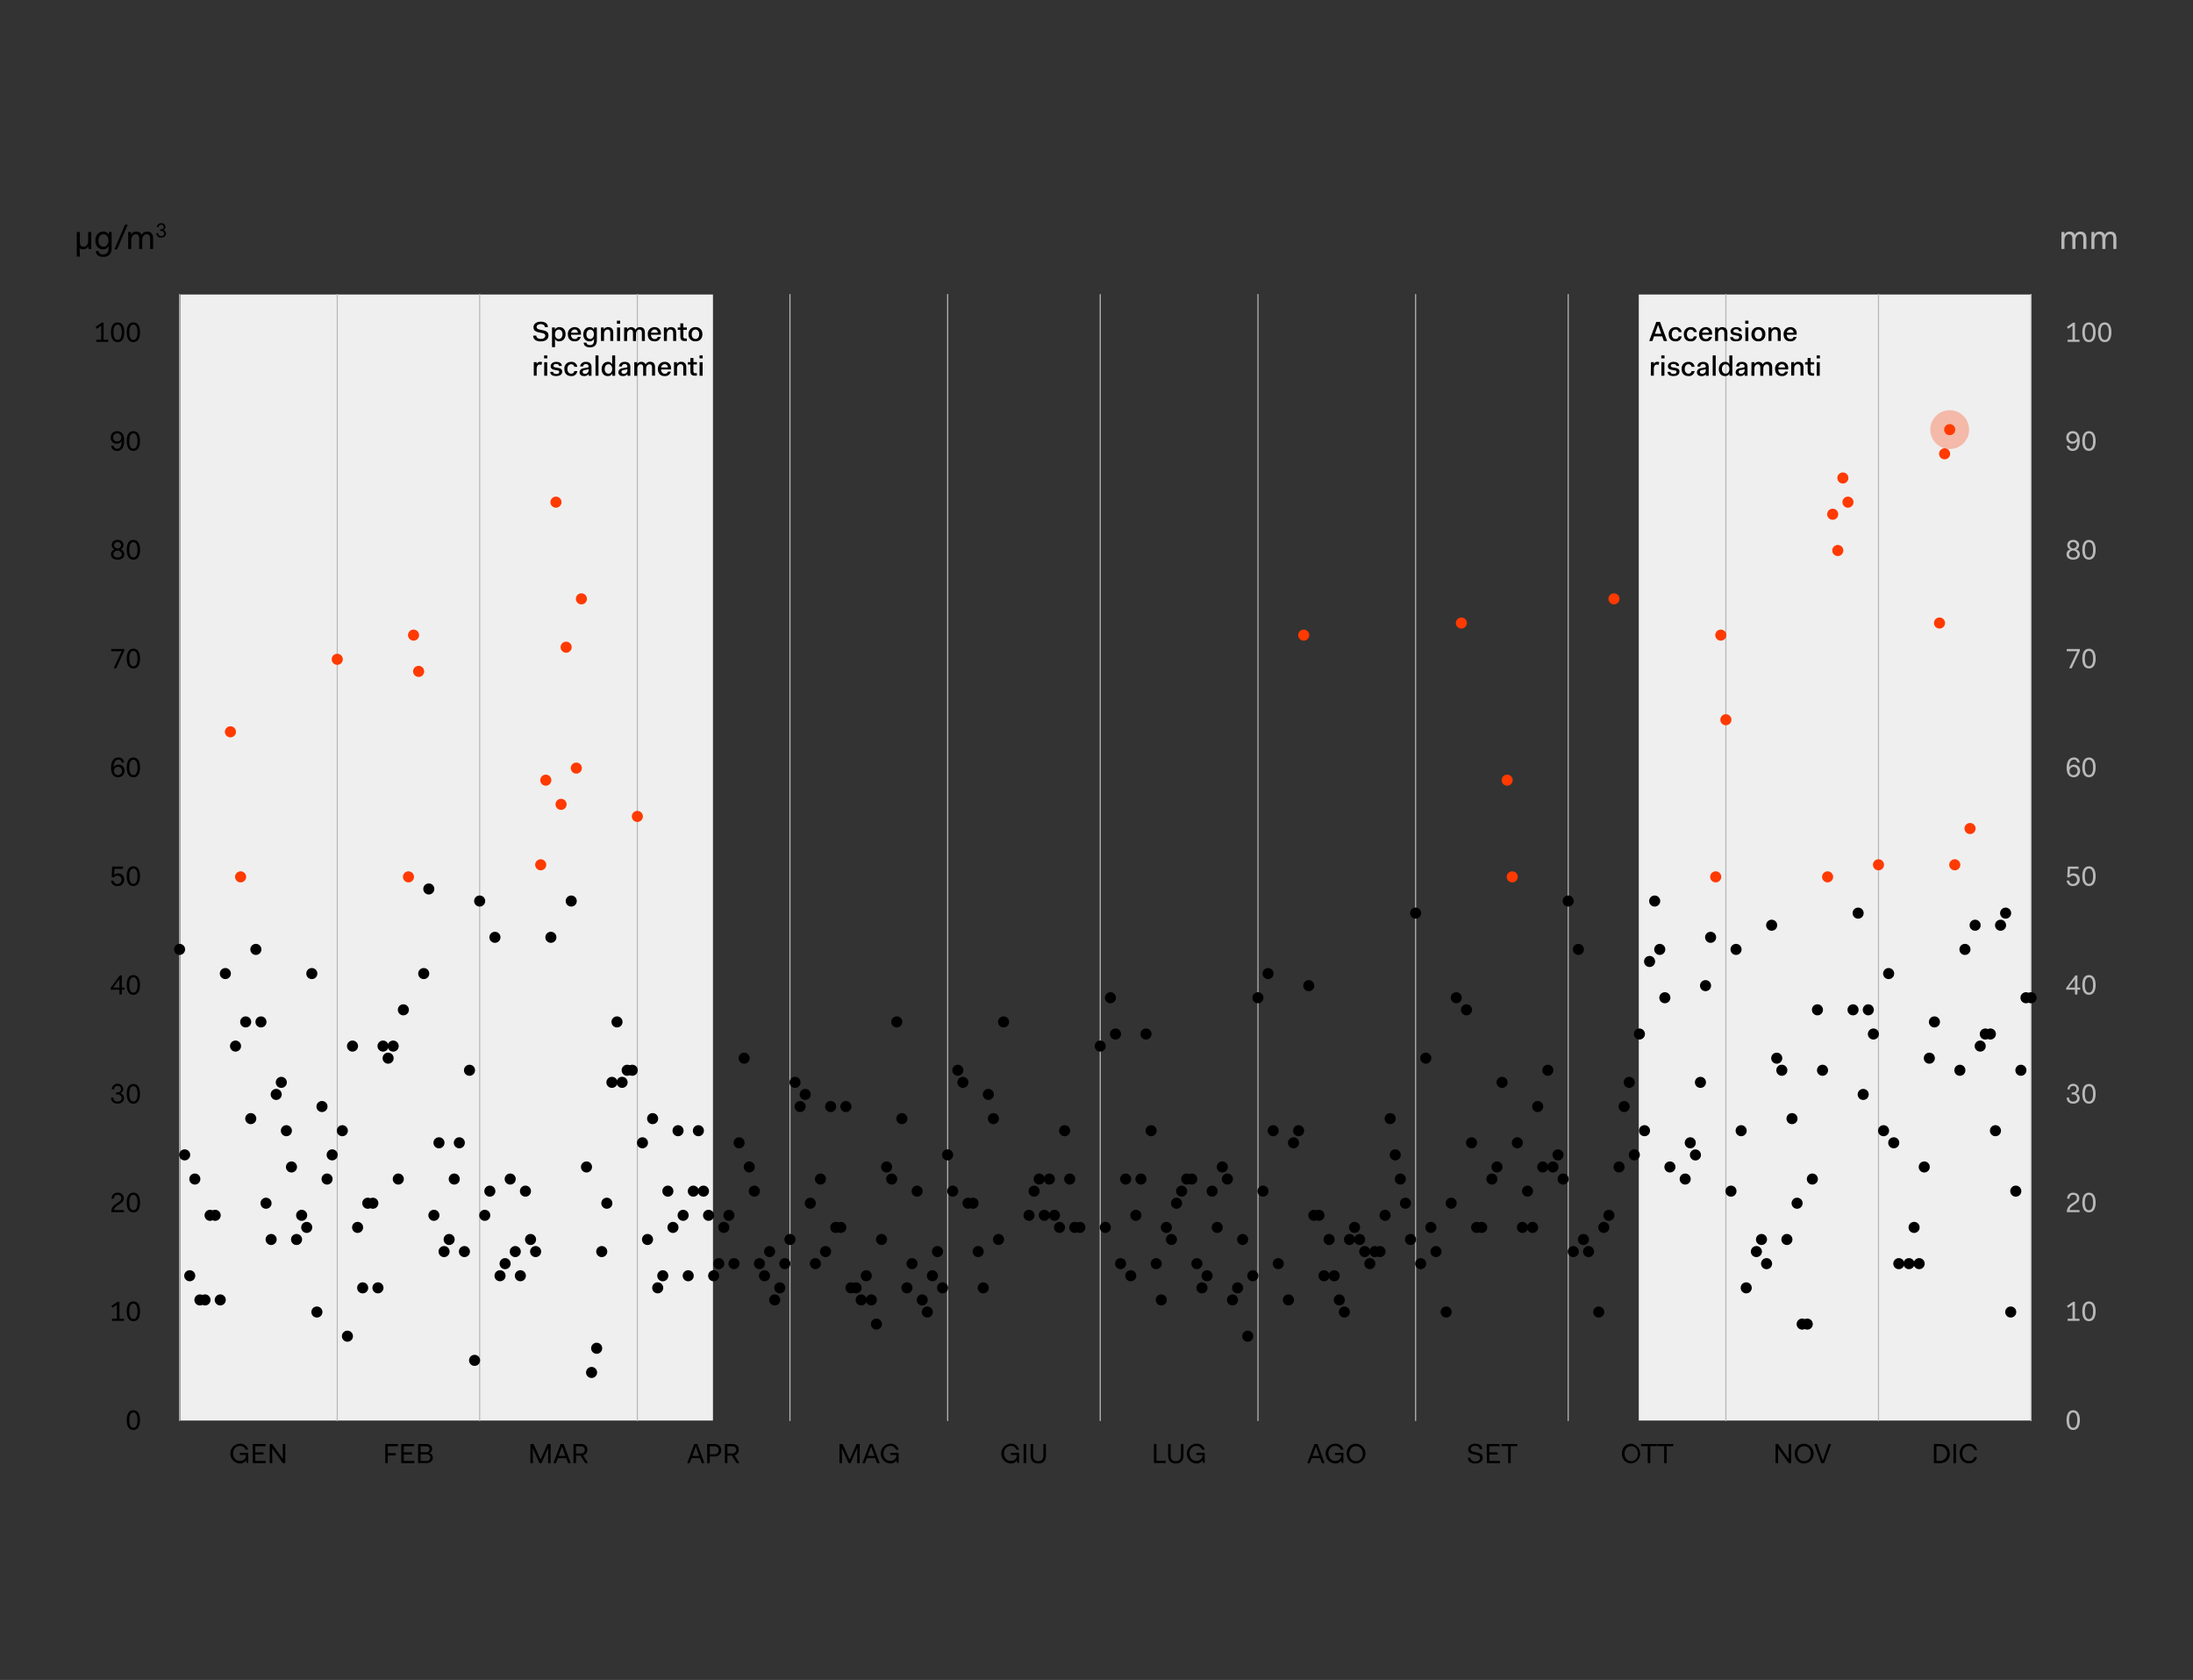 <svg xmlns="http://www.w3.org/2000/svg" viewBox="0 0 1174.99 900"><rect x="0" y="0" width="1174.99" height="900" fill="#333333" stroke="none"/><defs><style>.cls-1{fill:#efefef;}.cls-2{fill:#b8b8b8;}.cls-3{fill:#ff3a00;}.cls-4{isolation:isolate;}.cls-5{opacity:0.3;}</style></defs><g id="base"><rect class="cls-1" x="878.04" y="157.78" width="210.47" height="603.26"/><rect class="cls-1" x="96.58" y="157.78" width="285.42" height="603.26"/><path class="cls-2" d="M180.7,761.34a.29.29,0,0,1-.3-.3V157.78a.29.29,0,0,1,.3-.3.3.3,0,0,1,.3.3V761A.3.3,0,0,1,180.7,761.34Z"/><path class="cls-2" d="M257,761.34a.3.3,0,0,1-.3-.3V157.78a.3.3,0,0,1,.3-.3.29.29,0,0,1,.3.3V761A.29.29,0,0,1,257,761.34Z"/><path class="cls-2" d="M341.49,761.34a.29.29,0,0,1-.3-.3V157.78a.3.3,0,1,1,.6,0V761A.29.29,0,0,1,341.49,761.34Z"/><path class="cls-2" d="M423.25,761.34a.29.29,0,0,1-.3-.3V157.78a.3.3,0,1,1,.6,0V761A.29.29,0,0,1,423.25,761.34Z"/><path class="cls-2" d="M507.74,761.34a.29.29,0,0,1-.3-.3V157.78a.29.29,0,0,1,.3-.3.3.3,0,0,1,.3.3V761A.3.3,0,0,1,507.74,761.34Z"/><path class="cls-2" d="M589.49,761.34a.3.3,0,0,1-.3-.3V157.78a.31.31,0,0,1,.61,0V761A.3.3,0,0,1,589.49,761.34Z"/><path class="cls-2" d="M674,761.34a.29.29,0,0,1-.3-.3V157.78a.3.3,0,0,1,.6,0V761A.29.29,0,0,1,674,761.34Z"/><path class="cls-2" d="M758.47,761.34a.29.29,0,0,1-.3-.3V157.78a.29.29,0,0,1,.3-.3.3.3,0,0,1,.3.3V761A.3.3,0,0,1,758.47,761.34Z"/><path class="cls-2" d="M840.23,761.34a.29.29,0,0,1-.3-.3V157.78a.29.29,0,0,1,.3-.3.3.3,0,0,1,.3.3V761A.3.3,0,0,1,840.23,761.34Z"/><path class="cls-2" d="M924.71,761.34a.29.29,0,0,1-.3-.3V157.78a.3.3,0,0,1,.6,0V761A.29.29,0,0,1,924.71,761.34Z"/><path class="cls-2" d="M1006.47,761.34a.29.29,0,0,1-.3-.3V157.78a.3.3,0,0,1,.6,0V761A.29.29,0,0,1,1006.47,761.34Z"/><path class="cls-2" d="M96.21,761.34a.29.29,0,0,1-.3-.3V157.78a.3.3,0,1,1,.6,0V761A.29.29,0,0,1,96.21,761.34Z"/><path class="cls-2" d="M1088.23,761.34a.29.29,0,0,1-.3-.3V157.78a.3.3,0,0,1,.6,0V761A.29.29,0,0,1,1088.23,761.34Z"/><circle cx="96.21" cy="508.63" r="2.97"/><circle cx="257" cy="482.72" r="2.97"/><circle cx="423.25" cy="664.04" r="2.97"/><circle cx="507.74" cy="618.71" r="2.97"/><circle cx="589.49" cy="560.43" r="2.97"/><circle cx="673.98" cy="534.53" r="2.97"/><circle cx="758.47" cy="489.2" r="2.97"/><circle cx="840.23" cy="482.72" r="2.97"/><circle cx="131.64" cy="547.48" r="2.97"/><circle cx="134.36" cy="599.29" r="2.97"/><circle cx="137.09" cy="508.63" r="2.97"/><circle cx="139.82" cy="547.48" r="2.97"/><circle cx="142.54" cy="644.62" r="2.97"/><circle cx="145.27" cy="664.04" r="2.97"/><circle cx="147.99" cy="586.33" r="2.97"/><circle cx="150.72" cy="579.86" r="2.97"/><circle cx="153.44" cy="605.76" r="2.97"/><circle cx="156.17" cy="625.19" r="2.97"/><circle cx="158.89" cy="664.04" r="2.97"/><circle cx="161.62" cy="651.09" r="2.97"/><circle cx="164.34" cy="657.57" r="2.97"/><circle cx="167.07" cy="521.58" r="2.97"/><circle cx="169.79" cy="702.9" r="2.97"/><circle cx="172.52" cy="592.81" r="2.97"/><circle cx="175.24" cy="631.66" r="2.97"/><circle cx="177.97" cy="618.71" r="2.97"/><circle cx="98.94" cy="618.71" r="2.97"/><circle cx="183.42" cy="605.76" r="2.97"/><circle cx="259.73" cy="651.09" r="2.97"/><circle cx="344.22" cy="612.24" r="2.97"/><circle cx="425.98" cy="579.86" r="2.97"/><circle cx="510.46" cy="638.14" r="2.97"/><circle cx="592.22" cy="657.57" r="2.97"/><circle cx="676.71" cy="638.14" r="2.97"/><circle cx="761.19" cy="676.99" r="2.97"/><circle cx="842.95" cy="670.52" r="2.97"/><circle cx="927.44" cy="638.14" r="2.97"/><circle cx="1009.2" cy="605.76" r="2.97"/><circle cx="213.4" cy="631.66" r="2.97"/><circle cx="216.12" cy="541" r="2.97"/><circle cx="227.03" cy="521.58" r="2.97"/><circle cx="229.75" cy="476.25" r="2.97"/><circle cx="232.48" cy="651.09" r="2.97"/><circle cx="235.2" cy="612.24" r="2.97"/><circle cx="237.93" cy="670.52" r="2.97"/><circle cx="240.65" cy="664.04" r="2.97"/><circle cx="243.38" cy="631.66" r="2.97"/><circle cx="246.1" cy="612.24" r="2.97"/><circle cx="248.83" cy="670.52" r="2.97"/><circle cx="251.55" cy="573.38" r="2.97"/><circle cx="254.28" cy="728.8" r="2.97"/><circle cx="101.66" cy="683.47" r="2.97"/><circle cx="186.15" cy="715.85" r="2.97"/><circle cx="262.46" cy="638.14" r="2.97"/><circle cx="346.94" cy="664.04" r="2.97"/><circle cx="428.7" cy="592.81" r="2.97"/><circle cx="513.19" cy="573.38" r="2.97"/><circle cx="594.95" cy="534.53" r="2.97"/><circle cx="679.43" cy="521.58" r="2.97"/><circle cx="763.92" cy="566.91" r="2.97"/><circle cx="845.68" cy="508.63" r="2.97"/><circle cx="930.16" cy="508.63" r="2.97"/><circle cx="1011.92" cy="521.58" r="2.97"/><circle cx="295.16" cy="502.15" r="2.97"/><circle cx="306.06" cy="482.72" r="2.97"/><circle cx="314.24" cy="625.19" r="2.97"/><circle cx="316.96" cy="735.28" r="2.97"/><circle cx="319.69" cy="722.32" r="2.97"/><circle cx="322.41" cy="670.52" r="2.97"/><circle cx="325.14" cy="644.62" r="2.97"/><circle cx="327.86" cy="579.86" r="2.97"/><circle cx="330.59" cy="547.48" r="2.97"/><circle cx="333.31" cy="579.86" r="2.97"/><circle cx="336.04" cy="573.38" r="2.97"/><circle cx="338.76" cy="573.38" r="2.97"/><circle cx="104.39" cy="631.66" r="2.97"/><circle cx="188.87" cy="560.43" r="2.97"/><circle cx="265.18" cy="502.15" r="2.97"/><circle cx="349.67" cy="599.29" r="2.97"/><circle cx="431.43" cy="586.33" r="2.97"/><circle cx="515.91" cy="579.86" r="2.97"/><circle cx="597.67" cy="553.96" r="2.97"/><circle cx="682.16" cy="605.76" r="2.97"/><circle cx="766.64" cy="657.57" r="2.97"/><circle cx="848.4" cy="664.04" r="2.97"/><circle cx="932.89" cy="605.76" r="2.97"/><circle cx="1014.65" cy="612.24" r="2.97"/><circle cx="374.19" cy="605.76" r="2.97"/><circle cx="376.92" cy="638.14" r="2.97"/><circle cx="379.64" cy="651.09" r="2.97"/><circle cx="382.37" cy="683.47" r="2.97"/><circle cx="385.1" cy="676.99" r="2.97"/><circle cx="387.82" cy="657.57" r="2.97"/><circle cx="390.55" cy="651.09" r="2.97"/><circle cx="393.27" cy="676.99" r="2.97"/><circle cx="396" cy="612.24" r="2.97"/><circle cx="398.72" cy="566.91" r="2.97"/><circle cx="401.45" cy="625.19" r="2.97"/><circle cx="404.17" cy="638.14" r="2.97"/><circle cx="406.9" cy="676.99" r="2.97"/><circle cx="409.62" cy="683.47" r="2.97"/><circle cx="412.35" cy="670.52" r="2.97"/><circle cx="415.07" cy="696.42" r="2.97"/><circle cx="417.8" cy="689.95" r="2.97"/><circle cx="420.52" cy="676.99" r="2.97"/><circle cx="107.11" cy="696.42" r="2.97"/><circle cx="191.6" cy="657.57" r="2.97"/><circle cx="267.91" cy="683.47" r="2.97"/><circle cx="352.39" cy="689.95" r="2.97"/><circle cx="434.15" cy="644.62" r="2.97"/><circle cx="518.64" cy="644.62" r="2.97"/><circle cx="600.4" cy="676.99" r="2.97"/><circle cx="684.88" cy="676.99" r="2.97"/><circle cx="769.37" cy="670.52" r="2.97"/><circle cx="851.13" cy="670.52" r="2.97"/><circle cx="935.61" cy="689.95" r="2.97"/><circle cx="1017.37" cy="676.99" r="2.97"/><circle cx="455.95" cy="689.95" r="2.97"/><circle cx="458.68" cy="689.95" r="2.97"/><circle cx="461.4" cy="696.42" r="2.97"/><circle cx="464.13" cy="683.47" r="2.97"/><circle cx="466.86" cy="696.42" r="2.97"/><circle cx="469.58" cy="709.37" r="2.97"/><circle cx="472.31" cy="664.04" r="2.97"/><circle cx="475.03" cy="625.19" r="2.97"/><circle cx="477.76" cy="631.66" r="2.97"/><circle cx="480.48" cy="547.48" r="2.97"/><circle cx="483.21" cy="599.29" r="2.97"/><circle cx="485.93" cy="689.95" r="2.97"/><circle cx="488.66" cy="676.99" r="2.97"/><circle cx="491.38" cy="638.14" r="2.97"/><circle cx="494.11" cy="696.42" r="2.97"/><circle cx="496.83" cy="702.9" r="2.97"/><circle cx="499.56" cy="683.47" r="2.97"/><circle cx="502.28" cy="670.52" r="2.97"/><circle cx="505.01" cy="689.95" r="2.97"/><circle cx="109.84" cy="696.42" r="2.97"/><circle cx="194.32" cy="689.95" r="2.97"/><circle cx="270.63" cy="676.99" r="2.97"/><circle cx="355.12" cy="683.47" r="2.97"/><circle cx="436.88" cy="676.99" r="2.97"/><circle cx="521.36" cy="644.62" r="2.97"/><circle cx="603.12" cy="631.66" r="2.97"/><circle cx="551.34" cy="651.09" r="2.97"/><circle cx="554.07" cy="638.14" r="2.97"/><circle cx="556.79" cy="631.66" r="2.97"/><circle cx="559.52" cy="651.09" r="2.97"/><circle cx="562.24" cy="631.66" r="2.97"/><circle cx="564.97" cy="651.09" r="2.97"/><circle cx="567.69" cy="657.57" r="2.97"/><circle cx="570.42" cy="605.76" r="2.97"/><circle cx="573.14" cy="631.66" r="2.97"/><circle cx="575.87" cy="657.57" r="2.97"/><circle cx="578.59" cy="657.57" r="2.97"/><circle cx="112.56" cy="651.09" r="2.97"/><circle cx="197.05" cy="644.62" r="2.97"/><circle cx="273.36" cy="631.66" r="2.97"/><circle cx="357.84" cy="638.14" r="2.97"/><circle cx="439.6" cy="631.66" r="2.97"/><circle cx="524.09" cy="670.52" r="2.97"/><circle cx="605.85" cy="683.47" r="2.97"/><circle cx="690.33" cy="696.42" r="2.97"/><circle cx="774.82" cy="702.9" r="2.97"/><circle cx="856.58" cy="702.9" r="2.97"/><circle cx="941.06" cy="670.52" r="2.97"/><circle cx="1022.82" cy="676.99" r="2.97"/><circle cx="622.2" cy="696.42" r="2.97"/><circle cx="624.92" cy="657.57" r="2.97"/><circle cx="627.65" cy="664.04" r="2.97"/><circle cx="630.37" cy="644.62" r="2.97"/><circle cx="633.1" cy="638.14" r="2.97"/><circle cx="635.83" cy="631.66" r="2.97"/><circle cx="638.55" cy="631.66" r="2.97"/><circle cx="641.28" cy="676.99" r="2.97"/><circle cx="644" cy="689.95" r="2.97"/><circle cx="646.73" cy="683.47" r="2.97"/><circle cx="649.45" cy="638.14" r="2.97"/><circle cx="652.18" cy="657.57" r="2.97"/><circle cx="654.9" cy="625.19" r="2.97"/><circle cx="657.63" cy="631.66" r="2.97"/><circle cx="660.35" cy="696.42" r="2.97"/><circle cx="663.08" cy="689.95" r="2.97"/><circle cx="665.8" cy="664.04" r="2.97"/><circle cx="668.53" cy="715.85" r="2.97"/><circle cx="671.25" cy="683.47" r="2.97"/><circle cx="115.29" cy="651.09" r="2.97"/><circle cx="199.77" cy="644.62" r="2.97"/><circle cx="276.08" cy="670.52" r="2.97"/><circle cx="360.57" cy="657.57" r="2.97"/><circle cx="442.33" cy="670.52" r="2.97"/><circle cx="526.81" cy="689.95" r="2.97"/><circle cx="608.57" cy="651.09" r="2.97"/><circle cx="693.06" cy="612.24" r="2.97"/><circle cx="777.54" cy="644.62" r="2.97"/><circle cx="859.3" cy="657.57" r="2.97"/><circle cx="943.79" cy="664.04" r="2.97"/><circle cx="1025.55" cy="657.57" r="2.97"/><circle cx="706.68" cy="651.09" r="2.97"/><circle cx="709.41" cy="683.47" r="2.97"/><circle cx="712.13" cy="664.04" r="2.97"/><circle cx="714.86" cy="683.47" r="2.97"/><circle cx="717.59" cy="696.42" r="2.97"/><circle cx="720.31" cy="702.9" r="2.97"/><circle cx="723.04" cy="664.04" r="2.97"/><circle cx="725.76" cy="657.57" r="2.97"/><circle cx="728.49" cy="664.04" r="2.97"/><circle cx="731.21" cy="670.52" r="2.97"/><circle cx="733.94" cy="676.99" r="2.97"/><circle cx="736.66" cy="670.52" r="2.97"/><circle cx="739.39" cy="670.52" r="2.97"/><circle cx="742.11" cy="651.09" r="2.97"/><circle cx="744.84" cy="599.29" r="2.97"/><circle cx="747.56" cy="618.71" r="2.97"/><circle cx="750.29" cy="631.66" r="2.97"/><circle cx="753.01" cy="644.62" r="2.97"/><circle cx="755.74" cy="664.04" r="2.97"/><circle cx="118.01" cy="696.42" r="2.97"/><circle cx="202.5" cy="689.95" r="2.97"/><circle cx="278.81" cy="683.47" r="2.97"/><circle cx="363.29" cy="605.76" r="2.97"/><circle cx="445.05" cy="592.81" r="2.97"/><circle cx="529.54" cy="586.33" r="2.97"/><circle cx="611.3" cy="631.66" r="2.97"/><circle cx="695.78" cy="605.76" r="2.97"/><circle cx="780.27" cy="534.53" r="2.97"/><circle cx="862.03" cy="651.09" r="2.97"/><circle cx="946.51" cy="676.99" r="2.97"/><circle cx="1028.27" cy="676.99" r="2.97"/><circle cx="791.17" cy="657.57" r="2.97"/><circle cx="793.89" cy="657.57" r="2.97"/><circle cx="799.35" cy="631.66" r="2.97"/><circle cx="802.07" cy="625.19" r="2.97"/><circle cx="804.8" cy="579.86" r="2.97"/><circle cx="812.97" cy="612.24" r="2.97"/><circle cx="815.7" cy="657.57" r="2.97"/><circle cx="818.42" cy="638.14" r="2.97"/><circle cx="821.15" cy="657.57" r="2.97"/><circle cx="823.87" cy="592.81" r="2.97"/><circle cx="826.6" cy="625.19" r="2.97"/><circle cx="829.32" cy="573.38" r="2.97"/><circle cx="832.05" cy="625.19" r="2.97"/><circle cx="834.77" cy="618.71" r="2.97"/><circle cx="837.5" cy="631.66" r="2.97"/><circle cx="120.74" cy="521.58" r="2.97"/><circle cx="205.22" cy="560.43" r="2.97"/><circle cx="281.53" cy="638.14" r="2.97"/><circle cx="366.02" cy="651.09" r="2.97"/><circle cx="447.78" cy="657.57" r="2.97"/><circle cx="532.26" cy="599.29" r="2.97"/><circle cx="614.02" cy="553.96" r="2.97"/><circle cx="949.24" cy="495.68" r="2.97"/><circle cx="1031" cy="625.19" r="2.97"/><circle cx="872.93" cy="579.86" r="2.97"/><circle cx="875.65" cy="618.71" r="2.97"/><circle cx="878.38" cy="553.96" r="2.97"/><circle cx="881.11" cy="605.76" r="2.97"/><circle cx="883.83" cy="515.1" r="2.97"/><circle cx="886.56" cy="482.72" r="2.97"/><circle cx="889.28" cy="508.63" r="2.97"/><circle cx="892.01" cy="534.53" r="2.97"/><circle cx="894.73" cy="625.19" r="2.97"/><circle cx="902.91" cy="631.66" r="2.97"/><circle cx="905.63" cy="612.24" r="2.97"/><circle cx="908.36" cy="618.71" r="2.97" transform="translate(152.13 1416.24) rotate(-80.78)"/><circle cx="911.08" cy="579.86" r="2.97"/><circle cx="913.81" cy="528.05" r="2.97"/><circle cx="916.53" cy="502.15" r="2.97"/><circle cx="207.95" cy="566.91" r="2.97"/><circle cx="284.26" cy="664.04" r="2.97"/><circle cx="368.74" cy="683.47" r="2.97"/><circle cx="450.5" cy="657.57" r="2.97"/><circle cx="534.99" cy="664.04" r="2.97"/><circle cx="616.75" cy="605.76" r="2.97"/><circle cx="701.23" cy="528.05" r="2.97"/><circle cx="785.72" cy="541" r="2.97"/><circle cx="867.48" cy="625.19" r="2.97"/><circle cx="951.96" cy="566.91" r="2.97"/><circle cx="1033.72" cy="566.91" r="2.97"/><circle cx="957.41" cy="664.04" r="2.97"/><circle cx="960.14" cy="599.29" r="2.97"/><circle cx="962.87" cy="644.62" r="2.97"/><circle cx="965.59" cy="709.37" r="2.97"/><circle cx="968.32" cy="709.37" r="2.97"/><circle cx="971.04" cy="631.66" r="2.97"/><circle cx="973.77" cy="541" r="2.97"/><circle cx="976.49" cy="573.38" r="2.97"/><circle cx="992.84" cy="541" r="2.97"/><circle cx="995.57" cy="489.2" r="2.97"/><circle cx="998.29" cy="586.33" r="2.97"/><circle cx="1001.02" cy="541" r="2.97"/><circle cx="1003.75" cy="553.96" r="2.97"/><circle cx="126.19" cy="560.43" r="2.97"/><circle cx="210.67" cy="560.43" r="2.97"/><circle cx="286.98" cy="670.52" r="2.97"/><circle cx="371.47" cy="638.14" r="2.97"/><circle cx="453.23" cy="592.81" r="2.97"/><circle cx="537.71" cy="547.48" r="2.97"/><circle cx="619.47" cy="676.99" r="2.97"/><circle cx="703.96" cy="651.09" r="2.97"/><circle cx="788.44" cy="612.24" r="2.97"/><circle cx="870.2" cy="592.81" r="2.97"/><circle cx="954.69" cy="573.38" r="2.97"/><circle cx="1036.45" cy="547.48" r="2.97"/><circle cx="1050.08" cy="573.38" r="2.97"/><circle cx="1052.8" cy="508.63" r="2.97"/><circle class="cls-3" cx="180.7" cy="353.21" r="2.97"/><circle class="cls-3" cx="341.49" cy="437.39" r="2.97"/><circle class="cls-3" cx="924.71" cy="385.59" r="2.97"/><circle class="cls-3" cx="1006.47" cy="463.3" r="2.97"/><circle class="cls-3" cx="128.91" cy="469.77" r="2.97"/><circle class="cls-3" cx="218.85" cy="469.77" r="2.97"/><circle class="cls-3" cx="221.58" cy="340.26" r="2.97"/><circle class="cls-3" cx="224.3" cy="359.69" r="2.97"/><circle class="cls-3" cx="289.71" cy="463.3" r="2.97"/><circle class="cls-3" cx="292.43" cy="417.97" r="2.97"/><circle class="cls-3" cx="297.88" cy="269.03" r="2.97"/><circle class="cls-3" cx="300.61" cy="430.92" r="2.97"/><circle class="cls-3" cx="303.34" cy="346.73" r="2.97"/><circle class="cls-3" cx="308.79" cy="411.49" r="2.97"/><circle class="cls-3" cx="311.51" cy="320.83" r="2.97"/><circle class="cls-3" cx="807.52" cy="417.97" r="2.97"/><circle class="cls-3" cx="810.25" cy="469.77" r="2.97"/><circle class="cls-3" cx="698.51" cy="340.26" r="2.97"/><circle class="cls-3" cx="782.99" cy="333.78" r="2.97"/><circle class="cls-3" cx="864.75" cy="320.83" r="2.97"/><circle class="cls-3" cx="919.26" cy="469.77" r="2.97"/><circle class="cls-3" cx="921.99" cy="340.26" r="2.97"/><circle class="cls-3" cx="123.46" cy="392.06" r="2.97"/><circle class="cls-3" cx="979.22" cy="469.77" r="2.97"/><circle class="cls-3" cx="981.94" cy="275.5" r="2.97"/><circle class="cls-3" cx="984.67" cy="294.93" r="2.97"/><circle class="cls-3" cx="987.39" cy="256.07" r="2.97"/><circle class="cls-3" cx="990.12" cy="269.03" r="2.97"/><circle class="cls-3" cx="1039.17" cy="333.78" r="2.97"/><circle class="cls-3" cx="1041.9" cy="243.12" r="2.97"/><circle class="cls-3" cx="1044.63" cy="230.17" r="2.97"/><circle class="cls-3" cx="1047.35" cy="463.3" r="2.97"/><circle class="cls-3" cx="1055.53" cy="443.87" r="2.97"/><circle cx="1058.25" cy="495.68" r="2.97"/><circle cx="1060.98" cy="560.43" r="2.97"/><circle cx="1063.7" cy="553.96" r="2.97"/><circle cx="1066.43" cy="553.96" r="2.97"/><circle cx="1069.15" cy="605.76" r="2.97"/><circle cx="1071.88" cy="495.68" r="2.97"/><circle cx="1074.6" cy="489.2" r="2.97"/><circle cx="1077.33" cy="702.9" r="2.97"/><circle cx="1080.05" cy="638.14" r="2.97"/><circle cx="1082.78" cy="573.38" r="2.97"/><circle cx="1085.51" cy="534.53" r="2.97"/><circle cx="1088.23" cy="534.53" r="2.97"/><path d="M287.34,179.78c0,1.06.9,1.79,2.38,1.79s2.44-.64,2.44-1.73c0-2.53-6.33-.52-6.33-4.52,0-1.76,1.52-3,3.9-3s3.84,1.12,3.84,2.93h-1.65c0-1-.94-1.62-2.19-1.62s-2.21.54-2.21,1.56c0,2.52,6.36.48,6.36,4.56,0,1.89-1.51,3.16-4.16,3.16s-4.05-1.21-4.05-3.09Z"/><path d="M297.37,186h-1.61V175.44h1.55v1.08h.06a2.5,2.5,0,0,1,2.41-1.26c1.83,0,3.24,1.34,3.24,3.75s-1.5,3.86-3.36,3.86a2.35,2.35,0,0,1-2.29-1.26h-.06c.06.95.06,1.95.06,2.44Zm2-9.42c-1.1,0-1.95.88-2,2.4v.12c0,1.59.86,2.51,2,2.51s2-1,2-2.57S300.51,176.55,299.36,176.55Z"/><path d="M307.87,175.26a3.21,3.21,0,0,1,3.39,3.54v.53h-5.34c.09,1.42.85,2.28,2,2.28a1.57,1.57,0,0,0,1.68-1.12h1.58a3.08,3.08,0,0,1-3.27,2.38c-2.32,0-3.65-1.41-3.65-3.79A3.55,3.55,0,0,1,307.87,175.26Zm-1.87,3h3.63c-.14-1.21-.75-1.74-1.76-1.74A1.92,1.92,0,0,0,306,178.25Z"/><path d="M314.26,183.59c0,.8.77,1.29,1.83,1.29,1.29,0,2.17-.65,2.17-2.56v-.71h-.06a2.51,2.51,0,0,1-2.41,1.26c-1.83,0-3.25-1.33-3.25-3.74s1.51-3.87,3.37-3.87a2.35,2.35,0,0,1,2.29,1.26h.06v-1.08h1.53v6.88c0,2.74-1.58,3.77-3.7,3.77-1.94,0-3.32-.84-3.35-2.5Zm1.93-2c1.14,0,2-.92,2-2.51V179c0-1.52-.87-2.4-2-2.4s-2,1-2,2.58S315.06,181.58,316.19,181.58Z"/><path d="M322,175.44h1.55v1.05h.06a2.31,2.31,0,0,1,2.24-1.23c1.45,0,2.72.77,2.72,3v4.41H327v-4.2c0-1.44-.61-1.93-1.55-1.93s-1.81.87-1.81,2.33v3.8H322Z"/><path d="M330.56,171.81h1.73v1.63h-1.73Zm.06,3.63h1.61v7.26h-1.61Z"/><path d="M334.42,175.44H336v1.05H336a2.57,2.57,0,0,1,4.5.21,2.49,2.49,0,0,1,2.44-1.44c1.42,0,2.58.77,2.58,2.94v4.5h-1.61v-4.3c0-1.36-.48-1.83-1.4-1.83s-1.75.86-1.75,2.3v3.83h-1.61v-4.3c0-1.36-.52-1.83-1.4-1.83s-1.75.86-1.75,2.32v3.81h-1.61Z"/><path d="M350.7,175.26a3.21,3.21,0,0,1,3.39,3.54v.53h-5.34c.09,1.42.85,2.28,2,2.28a1.57,1.57,0,0,0,1.68-1.12H354a3.09,3.09,0,0,1-3.28,2.38c-2.32,0-3.64-1.41-3.64-3.79A3.54,3.54,0,0,1,350.7,175.26Zm-1.88,3h3.63c-.13-1.21-.74-1.74-1.75-1.74A1.93,1.93,0,0,0,348.82,178.25Z"/><path d="M355.71,175.44h1.55v1.05h.06a2.32,2.32,0,0,1,2.25-1.23c1.44,0,2.72.77,2.72,3v4.41h-1.61v-4.2c0-1.44-.61-1.93-1.55-1.93s-1.81.87-1.81,2.33v3.8h-1.61Z"/><path d="M364.51,176.69h-1.37v-1.25h1.37v-2.21h1.6v2.21H368v1.25h-1.86v3.6c0,.77.27,1.07,1,1.07H368v1.34h-1.11c-1.67,0-2.35-.7-2.35-2.33Z"/><path d="M372.62,175.26a3.49,3.49,0,0,1,3.7,3.81,3.54,3.54,0,0,1-3.7,3.8,3.5,3.5,0,0,1-3.71-3.8A3.56,3.56,0,0,1,372.62,175.26Zm0,6.32c1.22,0,2-1,2-2.51s-.82-2.52-2-2.52-2,1-2,2.52S371.4,181.58,372.62,181.58Z"/><path d="M286,194h1.55v1.05h0a2,2,0,0,1,1.92-1.23,1.64,1.64,0,0,1,1,.3l-.42,1.42a2,2,0,0,0-.89-.23c-1.08,0-1.61,1.05-1.61,2.32v3.63H286Z"/><path d="M291.52,190.41h1.72V192h-1.72Zm.06,3.63h1.6v7.26h-1.6Z"/><path d="M296.37,199.21c0,.81.82,1.14,1.61,1.14,1.11,0,1.66-.39,1.66-1.06s-.37-.76-1.1-.88l-1.34-.24c-1.11-.18-2.18-.62-2.18-2s1.32-2.32,3-2.32,3,.68,3,2.2h-1.51c0-.71-.64-1.07-1.5-1.07s-1.49.36-1.49,1c0,.49.34.74,1.21.89l1.34.22c1.14.19,2.14.64,2.14,2,0,1.59-1.34,2.38-3.27,2.38s-3.14-.75-3.14-2.27Z"/><path d="M306,193.86a3,3,0,0,1,3.3,2.66h-1.59a1.59,1.59,0,0,0-1.71-1.37c-1.13,0-2,1-2,2.52s.82,2.51,2,2.51a1.58,1.58,0,0,0,1.71-1.37h1.59a3,3,0,0,1-3.3,2.67c-2.23,0-3.61-1.43-3.61-3.81A3.51,3.51,0,0,1,306,193.86Z"/><path d="M313,197.22l1.41-.24c.72-.12.94-.21.94-.49a1.27,1.27,0,0,0-1.43-1.43,1.36,1.36,0,0,0-1.53,1.28h-1.53c.09-1.5,1.25-2.48,3.06-2.48,2,0,3,1,3,2.66v4.78h-1.53v-.91h-.08a2.59,2.59,0,0,1-2.32,1.09c-1.59,0-2.45-.82-2.45-2S311.31,197.5,313,197.22Zm2.35.43a1.19,1.19,0,0,1-.74.34l-1.25.21c-.85.14-1.18.51-1.18,1.07s.42,1,1.24,1a1.83,1.83,0,0,0,1.93-2Z"/><path d="M319.06,190.41h1.61V201.3h-1.61Z"/><path d="M325.71,193.86a2.36,2.36,0,0,1,2.29,1.26h.06c-.07-1-.07-2-.07-2.44v-2.27h1.61V201.3h-1.54v-1.09H328a2.5,2.5,0,0,1-2.41,1.27c-1.83,0-3.24-1.34-3.24-3.75S323.85,193.86,325.71,193.86Zm.29,6.32c1.14,0,2-.92,2-2.51s-.85-2.52-2-2.52-2,1-2,2.58S324.87,200.18,326,200.18Z"/><path d="M333.79,197.22l1.42-.24c.71-.12.93-.21.93-.49a1.27,1.27,0,0,0-1.42-1.43,1.36,1.36,0,0,0-1.54,1.28h-1.53c.09-1.5,1.25-2.48,3.07-2.48,2,0,3,1,3,2.66v4.78h-1.53v-.91h-.08a2.59,2.59,0,0,1-2.32,1.09c-1.59,0-2.45-.82-2.45-2S332.08,197.5,333.79,197.22Zm2.35.43a1.17,1.17,0,0,1-.74.34l-1.25.21c-.85.14-1.17.51-1.17,1.07s.41,1,1.23,1a1.82,1.82,0,0,0,1.93-2Z"/><path d="M339.84,194h1.54v1.05h.06a2.58,2.58,0,0,1,4.51.21,2.49,2.49,0,0,1,2.44-1.44c1.41,0,2.57.77,2.57,2.94v4.5h-1.6V197c0-1.36-.48-1.83-1.4-1.83s-1.76.86-1.76,2.3v3.83h-1.6V197c0-1.36-.52-1.83-1.4-1.83s-1.76.86-1.76,2.32v3.81h-1.6Z"/><path d="M356.11,193.86a3.22,3.22,0,0,1,3.4,3.54v.53h-5.34c.08,1.42.84,2.28,2,2.28a1.56,1.56,0,0,0,1.68-1.11h1.58a3.08,3.08,0,0,1-3.27,2.38c-2.32,0-3.65-1.42-3.65-3.8A3.55,3.55,0,0,1,356.11,193.86Zm-1.87,3h3.63c-.13-1.21-.74-1.74-1.76-1.74A1.92,1.92,0,0,0,354.24,196.85Z"/><path d="M361.13,194h1.55v1.05h.06a2.31,2.31,0,0,1,2.24-1.23c1.45,0,2.73.77,2.73,3v4.41H366.1v-4.2c0-1.44-.61-1.93-1.55-1.93s-1.81.87-1.81,2.33v3.8h-1.61Z"/><path d="M369.92,195.29h-1.36V194h1.36v-2.21h1.61V194h1.86v1.25h-1.86v3.6c0,.77.27,1.07,1,1.07h.85v1.34h-1.11c-1.67,0-2.36-.7-2.36-2.32Z"/><path d="M374.78,190.41h1.72V192h-1.72Zm.05,3.63h1.61v7.26h-1.61Z"/><path d="M887.42,172.46h2l3.81,10.24h-1.77l-.88-2.49h-4.37l-.88,2.49h-1.7Zm.94,1.67-1.67,4.68h3.38l-1.65-4.68Z"/><path d="M897.71,175.26a3,3,0,0,1,3.3,2.66h-1.59a1.6,1.6,0,0,0-1.71-1.37c-1.14,0-2,1-2,2.52s.81,2.51,2,2.51a1.58,1.58,0,0,0,1.71-1.37H901a3,3,0,0,1-3.3,2.66c-2.24,0-3.62-1.42-3.62-3.8A3.52,3.52,0,0,1,897.71,175.26Z"/><path d="M905.82,175.26a3,3,0,0,1,3.3,2.66h-1.59a1.6,1.6,0,0,0-1.71-1.37c-1.14,0-2,1-2,2.52s.81,2.51,2,2.51a1.58,1.58,0,0,0,1.71-1.37h1.59a3,3,0,0,1-3.3,2.66c-2.24,0-3.62-1.42-3.62-3.8A3.52,3.52,0,0,1,905.82,175.26Z"/><path d="M913.91,175.26a3.21,3.21,0,0,1,3.39,3.54v.53H912c.09,1.42.85,2.28,2,2.28a1.57,1.57,0,0,0,1.68-1.12h1.58a3.08,3.08,0,0,1-3.27,2.38c-2.33,0-3.65-1.41-3.65-3.79A3.55,3.55,0,0,1,913.91,175.26Zm-1.87,3h3.63c-.14-1.21-.75-1.74-1.76-1.74A1.92,1.92,0,0,0,912,178.25Z"/><path d="M918.93,175.44h1.54v1.05h.06a2.32,2.32,0,0,1,2.25-1.23c1.44,0,2.72.77,2.72,3v4.41h-1.61v-4.2c0-1.44-.61-1.93-1.54-1.93s-1.82.87-1.82,2.33v3.8h-1.6Z"/><path d="M928.57,180.61c0,.81.82,1.13,1.6,1.13,1.12,0,1.67-.38,1.67-1.05s-.37-.76-1.1-.88l-1.34-.24c-1.11-.18-2.19-.62-2.19-2s1.33-2.32,3-2.32,3,.68,3,2.2h-1.5c0-.71-.64-1.07-1.5-1.07s-1.49.36-1.49,1,.34.75,1.21.9l1.34.22c1.14.19,2.14.64,2.14,2,0,1.6-1.34,2.38-3.28,2.38s-3.13-.74-3.13-2.26Z"/><path d="M935.09,171.81h1.72v1.63h-1.72Zm.06,3.63h1.6v7.26h-1.6Z"/><path d="M942.14,175.26a3.49,3.49,0,0,1,3.7,3.81,3.54,3.54,0,0,1-3.7,3.8,3.5,3.5,0,0,1-3.71-3.8A3.56,3.56,0,0,1,942.14,175.26Zm0,6.32c1.22,0,2-1,2-2.51s-.82-2.52-2-2.52-2,1-2,2.52S940.92,181.58,942.14,181.58Z"/><path d="M947.53,175.44h1.54v1.05h.06a2.32,2.32,0,0,1,2.25-1.23c1.44,0,2.72.77,2.72,3v4.41h-1.6v-4.2c0-1.44-.61-1.93-1.55-1.93s-1.82.87-1.82,2.33v3.8h-1.6Z"/><path d="M959.25,175.26a3.21,3.21,0,0,1,3.39,3.54v.53H957.3c.09,1.42.85,2.28,2,2.28a1.57,1.57,0,0,0,1.68-1.12h1.58a3.08,3.08,0,0,1-3.27,2.38c-2.32,0-3.65-1.41-3.65-3.79A3.55,3.55,0,0,1,959.25,175.26Zm-1.87,3H961c-.14-1.21-.75-1.74-1.76-1.74A1.92,1.92,0,0,0,957.38,178.25Z"/><path d="M884.55,194h1.55v1.05h0a2,2,0,0,1,1.92-1.23,1.64,1.64,0,0,1,1,.3l-.41,1.42a2,2,0,0,0-.89-.23c-1.09,0-1.61,1.05-1.61,2.32v3.63h-1.61Z"/><path d="M890.1,190.41h1.73V192H890.1Zm.06,3.63h1.61v7.26h-1.61Z"/><path d="M895,199.21c0,.81.82,1.14,1.61,1.14,1.12,0,1.67-.39,1.67-1.06s-.38-.76-1.11-.88l-1.33-.24c-1.12-.18-2.19-.62-2.19-2s1.32-2.32,3-2.32,3,.68,3,2.2h-1.5c0-.71-.64-1.07-1.51-1.07s-1.48.36-1.48,1c0,.49.34.74,1.2.89l1.34.22c1.15.19,2.14.64,2.14,2,0,1.59-1.34,2.38-3.27,2.38s-3.14-.75-3.14-2.27Z"/><path d="M904.62,193.86a3,3,0,0,1,3.31,2.66h-1.59a1.61,1.61,0,0,0-1.72-1.37c-1.13,0-1.94,1-1.94,2.52s.81,2.51,1.94,2.51a1.59,1.59,0,0,0,1.72-1.37h1.59a3,3,0,0,1-3.31,2.67c-2.23,0-3.61-1.43-3.61-3.81A3.52,3.52,0,0,1,904.62,193.86Z"/><path d="M911.6,197.22,913,197c.71-.12.94-.21.94-.49a1.28,1.28,0,0,0-1.43-1.43,1.36,1.36,0,0,0-1.54,1.28h-1.53c.09-1.5,1.25-2.48,3.07-2.48,2,0,3,1,3,2.66v4.78H914v-.91H914a2.61,2.61,0,0,1-2.33,1.09c-1.59,0-2.45-.82-2.45-2S909.89,197.5,911.6,197.22Zm2.36.43a1.22,1.22,0,0,1-.75.34l-1.25.21c-.85.14-1.17.51-1.17,1.07s.41,1,1.23,1a1.83,1.83,0,0,0,1.94-2Z"/><path d="M917.65,190.41h1.6V201.3h-1.6Z"/><path d="M924.3,193.86a2.37,2.37,0,0,1,2.29,1.26h.06c-.08-1-.08-2-.08-2.44v-2.27h1.61V201.3h-1.53v-1.09h-.06a2.51,2.51,0,0,1-2.41,1.27c-1.83,0-3.25-1.34-3.25-3.75S922.44,193.86,924.3,193.86Zm.28,6.32c1.15,0,2-.92,2-2.51s-.84-2.52-2-2.52-2,1-2,2.58S923.45,200.18,924.58,200.18Z"/><path d="M932.38,197.22l1.41-.24c.72-.12.94-.21.94-.49a1.27,1.27,0,0,0-1.43-1.43,1.35,1.35,0,0,0-1.53,1.28h-1.53c.08-1.5,1.24-2.48,3.06-2.48,2,0,3,1,3,2.66v4.78H934.8v-.91h-.07a2.6,2.6,0,0,1-2.32,1.09c-1.59,0-2.46-.82-2.46-2S930.67,197.5,932.38,197.22Zm2.35.43a1.2,1.2,0,0,1-.75.34l-1.25.21c-.84.14-1.17.51-1.17,1.07s.42,1,1.23,1a1.83,1.83,0,0,0,1.94-2Z"/><path d="M938.42,194H940v1.05H940a2.57,2.57,0,0,1,4.5.21,2.49,2.49,0,0,1,2.44-1.44c1.42,0,2.58.77,2.58,2.94v4.5h-1.61V197c0-1.36-.48-1.83-1.4-1.83s-1.75.86-1.75,2.3v3.83h-1.61V197c0-1.36-.52-1.83-1.4-1.83S940,196,940,197.49v3.81h-1.61Z"/><path d="M954.7,193.86a3.21,3.21,0,0,1,3.39,3.54v.53h-5.34c.09,1.42.85,2.28,2,2.28a1.58,1.58,0,0,0,1.68-1.11H958a3.1,3.1,0,0,1-3.28,2.38c-2.32,0-3.64-1.42-3.64-3.8A3.55,3.55,0,0,1,954.7,193.86Zm-1.88,3h3.63c-.13-1.21-.74-1.74-1.75-1.74A1.93,1.93,0,0,0,952.82,196.85Z"/><path d="M959.71,194h1.55v1.05h.06a2.32,2.32,0,0,1,2.25-1.23c1.44,0,2.72.77,2.72,3v4.41h-1.61v-4.2c0-1.44-.61-1.93-1.54-1.93s-1.82.87-1.82,2.33v3.8h-1.61Z"/><path d="M968.51,195.29h-1.37V194h1.37v-2.21h1.6V194H972v1.25h-1.86v3.6c0,.77.27,1.07,1,1.07H972v1.34h-1.11c-1.67,0-2.35-.7-2.35-2.32Z"/><path d="M973.36,190.41h1.72V192h-1.72Zm.06,3.63H975v7.26h-1.61Z"/><g class="cls-4"><path d="M206.41,773.62h6.78v1.19h-5.42v3.69h4.29v1.19h-4.29v4.17h-1.36Z"/><path d="M215,773.62h6.9v1.19h-5.54v3.25h4.41v1.19h-4.41v3.42H222v1.19h-7Z"/><path d="M224,773.62h4.23c2.22,0,3.27,1,3.27,2.68a2.16,2.16,0,0,1-1.6,2.14v.06a2.32,2.32,0,0,1,2,2.32c0,1.75-1.18,3-3.39,3H224Zm1.37,1.19V778h2.86a1.67,1.67,0,0,0,1.9-1.68c0-.9-.53-1.48-1.9-1.48Zm0,4.35v3.51h3.16a1.76,1.76,0,0,0,2-1.83c0-1-.65-1.68-2-1.68Z"/></g><g class="cls-4"><path d="M131.84,782.37h-.05a3.6,3.6,0,0,1-3.34,1.67,5.3,5.3,0,0,1,.05-10.59,4.29,4.29,0,0,1,4.47,3.21h-1.43a2.9,2.9,0,0,0-3-2c-2.21,0-3.63,1.72-3.63,4s1.48,4,3.58,4c1.71,0,3.27-1,3.27-2.86v-.3H128.5v-1.19H133v5.42h-.89Z"/><path d="M135.41,773.62h6.9v1.19h-5.53v3.25h4.4v1.19h-4.4v3.42h5.65v1.19h-7Z"/><path d="M144.52,773.62h1.31l5.65,7.92h.06l-.06-7.92h1.37v10.24h-1.31L145.89,776h-.06l.06,7.86h-1.37Z"/></g><g class="cls-4"><path d="M284.21,773.62h1.67l3.76,8.39h0l3.71-8.39H295v10.24h-1.36l.12-8.09h-.06l-3.57,8.09h-1.08l-3.57-7.92h-.06l.12,7.92h-1.37Z"/><path d="M300.34,773.62H302l3.81,10.24h-1.43l-1-2.68h-4.49l-1,2.68h-1.36Zm.75,1.43L299.3,780h3.63l-1.78-4.94Z"/><path d="M307.25,773.62h3.87c2.33,0,3.57,1.12,3.57,3a2.94,2.94,0,0,1-2.25,3.05l2.6,4.15h-1.48l-2.55-4h-2.39v4h-1.37Zm1.37,1.19v3.87h2.56a1.94,1.94,0,0,0,2.14-2c0-1.13-.77-1.85-2.14-1.85Z"/></g><g class="cls-4"><path d="M372,773.62h1.61l3.8,10.24H376l-1-2.68h-4.49l-1,2.68H368.2Zm.74,1.43L371,780h3.63l-1.79-4.94Z"/><path d="M378.91,773.62h3.87c2.34,0,3.63,1.36,3.63,3.28a3.3,3.3,0,0,1-3.63,3.39h-2.5v3.57h-1.37Zm1.37,1.19v4.29h2.56a2.06,2.06,0,0,0,2.2-2.2,2,2,0,0,0-2.2-2.09Z"/><path d="M388.38,773.62h3.87c2.33,0,3.57,1.12,3.57,3a2.94,2.94,0,0,1-2.25,3.05l2.6,4.15h-1.48l-2.55-4h-2.39v4h-1.37Zm1.37,1.19v3.87h2.56a1.94,1.94,0,0,0,2.14-2c0-1.13-.78-1.85-2.14-1.85Z"/></g><g class="cls-4"><path d="M449.81,773.62h1.66l3.77,8.39h0l3.7-8.39h1.67v10.24h-1.37l.12-8.09h-.06l-3.57,8.09h-1.07l-3.57-7.92h-.06l.12,7.92h-1.37Z"/><path d="M465.94,773.62h1.6l3.81,10.24h-1.43l-1-2.68h-4.5l-1,2.68h-1.37Zm.74,1.43L464.9,780h3.63l-1.79-4.94Z"/><path d="M480.28,782.37h0a3.6,3.6,0,0,1-3.35,1.67,5.3,5.3,0,0,1,.06-10.59,4.28,4.28,0,0,1,4.46,3.21H480a2.89,2.89,0,0,0-3-2c-2.22,0-3.63,1.72-3.63,4s1.47,4,3.57,4c1.71,0,3.27-1,3.27-2.86v-.3H477v-1.19h4.46v5.42h-.89Z"/></g><g class="cls-4"><path d="M544.86,782.37h0a3.6,3.6,0,0,1-3.35,1.67,5.3,5.3,0,0,1,.06-10.59,4.28,4.28,0,0,1,4.46,3.21h-1.42a2.91,2.91,0,0,0-3-2c-2.22,0-3.63,1.72-3.63,4s1.47,4,3.57,4c1.71,0,3.27-1,3.27-2.86v-.3h-3.21v-1.19H546v5.42h-.89Z"/><path d="M548.44,773.62h1.36v10.24h-1.36Z"/><path d="M552.19,773.62h1.36v6.19c0,1.88.88,3,2.74,3s2.74-1.1,2.74-3v-6.19h1.37v6.19c0,3-1.68,4.23-4.11,4.23s-4.1-1.19-4.1-4.23Z"/></g><g class="cls-4"><path d="M618.26,773.62h1.37v9h5v1.19h-6.36Z"/><path d="M625.88,773.62h1.36v6.19c0,1.88.88,3,2.74,3s2.74-1.1,2.74-3v-6.19h1.37v6.19c0,3-1.68,4.23-4.11,4.23s-4.1-1.19-4.1-4.23Z"/><path d="M644.33,782.37h-.05a3.6,3.6,0,0,1-3.35,1.67,5.3,5.3,0,0,1,.06-10.59,4.29,4.29,0,0,1,4.47,3.21H644a2.91,2.91,0,0,0-3-2c-2.21,0-3.63,1.72-3.63,4s1.48,4,3.57,4c1.71,0,3.28-1,3.28-2.86v-.3H641v-1.19h4.47v5.42h-.9Z"/></g><g class="cls-4"><path d="M704.29,773.62h1.61l3.81,10.24h-1.43l-1-2.68h-4.49l-1,2.68h-1.37Zm.75,1.43L703.25,780h3.63l-1.78-4.94Z"/><path d="M718.64,782.37h0a3.6,3.6,0,0,1-3.35,1.67,5.3,5.3,0,0,1,.06-10.59,4.29,4.29,0,0,1,4.47,3.21h-1.43a2.91,2.91,0,0,0-3-2c-2.21,0-3.63,1.72-3.63,4s1.48,4,3.57,4c1.71,0,3.28-1,3.28-2.86v-.3H715.3v-1.19h4.47v5.42h-.9Z"/><path d="M726.55,773.45a5.3,5.3,0,0,1,0,10.59c-3,0-5-2.25-5-5.3S723.56,773.45,726.55,773.45Zm0,9.34c2.16,0,3.57-1.73,3.57-4s-1.41-4-3.57-4-3.57,1.72-3.57,4S724.4,782.79,726.55,782.79Z"/></g><g class="cls-4"><path d="M787.83,780.94c0,1.12,1,2,2.56,2s2.62-.7,2.62-1.91c0-2.7-6.4-.65-6.4-4.58,0-1.74,1.51-3,3.78-3s3.75,1.08,3.75,2.91h-1.37c0-1.13-1-1.78-2.38-1.78s-2.38.58-2.38,1.72c0,2.68,6.43.57,6.43,4.64,0,1.85-1.49,3.1-4.05,3.1s-3.93-1.25-3.93-3.1Z"/><path d="M796.58,773.62h6.91v1.19H798v3.25h4.41v1.19H798v3.42h5.66v1.19h-7Z"/><path d="M804.5,773.62H813v1.16h-3.57v9.08h-1.37v-9.08H804.5Z"/></g><g class="cls-4"><path d="M874,773.45A5.3,5.3,0,0,1,874,784c-3,0-5-2.25-5-5.3S871,773.45,874,773.45Zm0,9.34c2.16,0,3.57-1.73,3.57-4s-1.41-4-3.57-4-3.57,1.72-3.57,4S871.87,782.79,874,782.79Z"/><path d="M879.26,773.62h8.51v1.16H884.2v9.08h-1.37v-9.08h-3.57Z"/><path d="M888,773.62h8.51v1.16H893v9.08h-1.37v-9.08H888Z"/></g><g class="cls-4"><path d="M951.34,773.62h1.31l5.66,7.92h.06l-.06-7.92h1.37v10.24h-1.31L952.71,776h-.06l.06,7.86h-1.37Z"/><path d="M966.64,773.45a5.3,5.3,0,0,1,0,10.59c-3,0-5-2.25-5-5.3S963.65,773.45,966.64,773.45Zm0,9.34c2.16,0,3.57-1.73,3.57-4s-1.41-4-3.57-4-3.57,1.72-3.57,4S964.48,782.79,966.64,782.79Z"/><path d="M972.12,773.62h1.43l3.06,8.81h.06l3.06-8.81h1.37l-3.75,10.24h-1.51Z"/></g><g class="cls-4"><path d="M1036.17,773.62h3.15c3.53,0,5.36,2.13,5.36,5.12s-1.83,5.12-5.36,5.12h-3.15Zm1.37,1.19v7.86h1.78a3.93,3.93,0,0,0,0-7.86Z"/><path d="M1046.65,773.62H1048v10.24h-1.37Z"/><path d="M1054.92,773.45a4.13,4.13,0,0,1,4.34,3.39h-1.41a2.75,2.75,0,0,0-2.93-2.14c-2.1,0-3.51,1.66-3.51,4s1.41,4,3.45,4a2.74,2.74,0,0,0,3-2.14h1.41a4.19,4.19,0,0,1-4.4,3.39c-2.87,0-4.88-2.19-4.88-5.3S1052,773.45,1054.92,773.45Z"/></g><g class="cls-4"><path d="M67.9,760.8c0-3,1-5.29,3.57-5.29S75,757.83,75,760.8s-1,5.3-3.57,5.3S67.9,763.78,67.9,760.8Zm5.77,0c0-2.62-.71-4.1-2.2-4.1s-2.2,1.48-2.2,4.1.71,4.11,2.2,4.11S73.67,763.42,73.67,760.8Z"/></g><g class="cls-4"><path d="M59.69,699.66,63,697.4h1v9.11h2.44v1.13H60v-1.13h2.62V699l-2.38,1.65Z"/><path d="M67.9,702.52c0-3,1-5.3,3.57-5.3s3.57,2.32,3.57,5.3-1,5.3-3.57,5.3S67.9,705.49,67.9,702.52Zm5.77,0c0-2.62-.71-4.11-2.2-4.11s-2.2,1.49-2.2,4.11.71,4.11,2.2,4.11S73.67,705.14,73.67,702.52Z"/></g><g class="cls-4"><path d="M62.13,645l1.13-.77c1.05-.73,1.72-1.13,1.72-2.32a1.75,1.75,0,0,0-1.9-1.79c-1.31,0-2,.72-2.08,2.09H59.81a3,3,0,0,1,3.27-3.22,2.89,2.89,0,0,1,3.21,2.92c0,1.78-1.14,2.42-2.2,3.15l-1.13.78c-1.55,1.05-1.79,1.8-1.85,2.43h5.3v1.14H59.63A4.83,4.83,0,0,1,62.13,645Z"/><path d="M67.9,644.24c0-3,1-5.3,3.57-5.3s3.57,2.32,3.57,5.3-1,5.29-3.57,5.29S67.9,647.21,67.9,644.24Zm5.77,0c0-2.62-.71-4.11-2.2-4.11s-2.2,1.49-2.2,4.11.71,4.1,2.2,4.1S73.67,646.86,73.67,644.24Z"/></g><g class="cls-4"><path d="M60.76,588a2,2,0,0,0,2.2,2.14c1.28,0,2.2-.68,2.2-1.89a2,2,0,0,0-2.2-1.89h-.77v-1.13H63a1.76,1.76,0,0,0,1.84-1.77A1.67,1.67,0,0,0,63,581.79a1.71,1.71,0,0,0-1.85,1.84H59.92a3.07,3.07,0,0,1,6.13-.2,2.61,2.61,0,0,1-1.48,2.29v.06a2.62,2.62,0,0,1,1.9,2.56c0,1.83-1.56,2.91-3.51,2.91s-3.45-1.07-3.45-3.27Z"/><path d="M67.9,586c0-3,1-5.29,3.57-5.29S75,583,75,586s-1,5.3-3.57,5.3S67.9,588.93,67.9,586Zm5.77,0c0-2.61-.71-4.1-2.2-4.1s-2.2,1.49-2.2,4.1.71,4.11,2.2,4.11S73.67,588.57,73.67,586Z"/></g><g class="cls-4"><path d="M59.27,529.28l4.94-6.72h1.07v6.54h1.49v1.13H65.28v2.56H64v-2.56h-4.7Zm4.7-.18v-4.51l-3.36,4.51Z"/><path d="M67.9,527.67c0-3,1-5.29,3.57-5.29S75,524.7,75,527.67s-1,5.3-3.57,5.3S67.9,530.65,67.9,527.67Zm5.77,0c0-2.62-.71-4.1-2.2-4.1s-2.2,1.48-2.2,4.1.71,4.11,2.2,4.11S73.67,530.29,73.67,527.67Z"/></g><g class="cls-4"><path d="M60.82,471.77a2,2,0,0,0,2.2,1.79,2.24,2.24,0,0,0,0-4.47,2.47,2.47,0,0,0-2,1l-1.19-.06.29-5.78h5.78v1.19H61.35l-.18,3.22h.06a2.72,2.72,0,0,1,2-.72,3.16,3.16,0,0,1,3.33,3.28A3.32,3.32,0,0,1,63,474.69a3.17,3.17,0,0,1-3.51-2.92Z"/><path d="M67.9,469.39c0-3,1-5.29,3.57-5.29S75,466.42,75,469.39s-1,5.3-3.57,5.3S67.9,472.37,67.9,469.39Zm5.77,0c0-2.62-.71-4.1-2.2-4.1s-2.2,1.48-2.2,4.1.71,4.11,2.2,4.11S73.67,472,73.67,469.39Z"/></g><g class="cls-4"><path d="M63.38,405.81a2.83,2.83,0,0,1,3.09,2.74H65.16a1.64,1.64,0,0,0-1.78-1.6C62.17,407,61,408,60.88,411a2.93,2.93,0,0,1,2.62-1.36A3.09,3.09,0,0,1,66.71,413a3.31,3.31,0,0,1-3.45,3.4c-2,0-3.75-1.3-3.75-5.06C59.51,407.23,61.43,405.81,63.38,405.81ZM61.06,413a2.14,2.14,0,0,0,2.14,2.25,2.24,2.24,0,0,0,.12-4.47A2.2,2.2,0,0,0,61.06,413Z"/><path d="M67.9,411.11c0-3,1-5.3,3.57-5.3s3.57,2.33,3.57,5.3-1,5.3-3.57,5.3S67.9,414.09,67.9,411.11Zm5.77,0c0-2.62-.71-4.11-2.2-4.11s-2.2,1.49-2.2,4.11.71,4.11,2.2,4.11S73.67,413.73,73.67,411.11Z"/></g><g class="cls-4"><path d="M65.16,348.9H59.57v-1.19h7v1L62.25,358H60.88Z"/><path d="M67.9,352.83c0-3,1-5.3,3.57-5.3s3.57,2.32,3.57,5.3-1,5.3-3.57,5.3S67.9,355.8,67.9,352.83Zm5.77,0c0-2.62-.71-4.11-2.2-4.11s-2.2,1.49-2.2,4.11.71,4.1,2.2,4.1S73.67,355.45,73.67,352.83Z"/></g><g class="cls-4"><path d="M61.35,294.37v-.06A2.49,2.49,0,0,1,59.87,292c0-1.61,1.22-2.77,3.15-2.77s3.15,1.16,3.15,2.77a2.49,2.49,0,0,1-1.48,2.29v.06a2.62,2.62,0,0,1,1.9,2.56c0,1.83-1.44,2.91-3.57,2.91s-3.57-1.08-3.57-2.91A2.62,2.62,0,0,1,61.35,294.37ZM63,298.71c1.32,0,2.26-.68,2.26-1.89a2.3,2.3,0,0,0-4.52,0C60.76,298,61.7,298.71,63,298.71Zm1.9-6.68a1.92,1.92,0,0,0-3.81,0,1.91,1.91,0,0,0,3.81,0Z"/><path d="M67.9,294.55c0-3,1-5.3,3.57-5.3s3.57,2.32,3.57,5.3-1,5.29-3.57,5.29S67.9,297.52,67.9,294.55Zm5.77,0c0-2.62-.71-4.11-2.2-4.11s-2.2,1.49-2.2,4.11.71,4.1,2.2,4.1S73.67,297.16,73.67,294.55Z"/></g><g class="cls-4"><path d="M62.78,241.56a2.94,2.94,0,0,1-3.21-2.74h1.31a1.79,1.79,0,0,0,1.9,1.61c1.38,0,2.32-1.06,2.38-4.08a3,3,0,0,1-2.62,1.34,3.09,3.09,0,0,1-3.21-3.33A3.3,3.3,0,0,1,62.78,231c2,0,3.75,1.29,3.75,5.06C66.53,240.15,64.91,241.56,62.78,241.56Zm2.2-7.22a2.17,2.17,0,1,0-4.34,0,2.1,2.1,0,0,0,2.08,2.2A2.19,2.19,0,0,0,65,234.34Z"/><path d="M67.9,236.26c0-3,1-5.29,3.57-5.29S75,233.29,75,236.26s-1,5.3-3.57,5.3S67.9,239.24,67.9,236.26Zm5.77,0c0-2.61-.71-4.1-2.2-4.1s-2.2,1.49-2.2,4.1.71,4.11,2.2,4.11S73.67,238.88,73.67,236.26Z"/></g><g class="cls-4"><path d="M51.23,175.13l3.28-2.27h1V182H58v1.13H51.59V182h2.62v-7.48l-2.38,1.65Z"/><path d="M59.45,178c0-3,1-5.29,3.57-5.29S66.59,175,66.59,178s-1,5.3-3.57,5.3S59.45,181,59.45,178Zm5.77,0c0-2.62-.71-4.1-2.2-4.1s-2.2,1.48-2.2,4.1.71,4.11,2.2,4.11S65.22,180.6,65.22,178Z"/><path d="M67.9,178c0-3,1-5.29,3.57-5.29S75,175,75,178s-1,5.3-3.57,5.3S67.9,181,67.9,178Zm5.77,0c0-2.62-.71-4.1-2.2-4.1s-2.2,1.48-2.2,4.1.71,4.11,2.2,4.11S73.67,180.6,73.67,178Z"/></g><g class="cls-4"><path class="cls-2" d="M1107.23,760.8c0-3,1-5.29,3.57-5.29s3.57,2.32,3.57,5.29-1,5.3-3.57,5.3S1107.23,763.78,1107.23,760.8Zm5.77,0c0-2.62-.71-4.1-2.2-4.1s-2.2,1.48-2.2,4.1.71,4.11,2.2,4.11S1113,763.42,1113,760.8Z"/></g><g class="cls-4"><path class="cls-2" d="M1107.47,699.66l3.27-2.26h1v9.11h2.44v1.13h-6.36v-1.13h2.61V699l-2.38,1.65Z"/><path class="cls-2" d="M1115.68,702.52c0-3,1-5.3,3.57-5.3s3.57,2.32,3.57,5.3-1,5.3-3.57,5.3S1115.68,705.49,1115.68,702.52Zm5.78,0c0-2.62-.72-4.11-2.21-4.11s-2.2,1.49-2.2,4.11.72,4.11,2.2,4.11S1121.46,705.14,1121.46,702.52Z"/></g><g class="cls-4"><path class="cls-2" d="M1109.91,645l1.13-.77c1.06-.73,1.72-1.13,1.72-2.32a1.75,1.75,0,0,0-1.9-1.79c-1.31,0-2,.72-2.08,2.09h-1.19a3,3,0,0,1,3.27-3.22c1.88,0,3.21,1.09,3.21,2.92s-1.14,2.42-2.2,3.15l-1.13.78c-1.55,1.05-1.78,1.8-1.84,2.43h5.29v1.14h-6.78A4.85,4.85,0,0,1,1109.91,645Z"/><path class="cls-2" d="M1115.68,644.24c0-3,1-5.3,3.57-5.3s3.57,2.32,3.57,5.3-1,5.29-3.57,5.29S1115.68,647.21,1115.68,644.24Zm5.78,0c0-2.62-.72-4.11-2.21-4.11s-2.2,1.49-2.2,4.11.72,4.1,2.2,4.1S1121.46,646.86,1121.46,644.24Z"/></g><g class="cls-4"><path class="cls-2" d="M1108.54,588a2,2,0,0,0,2.2,2.14c1.28,0,2.2-.68,2.2-1.89a2,2,0,0,0-2.2-1.89H1110v-1.13h.77a1.77,1.77,0,0,0,1.85-1.77,1.67,1.67,0,0,0-1.85-1.65,1.7,1.7,0,0,0-1.84,1.84h-1.19a3.07,3.07,0,0,1,6.13-.2,2.62,2.62,0,0,1-1.49,2.29v.06a2.62,2.62,0,0,1,1.9,2.56c0,1.83-1.56,2.91-3.51,2.91s-3.45-1.07-3.45-3.27Z"/><path class="cls-2" d="M1115.68,586c0-3,1-5.29,3.57-5.29s3.57,2.32,3.57,5.29-1,5.3-3.57,5.3S1115.68,588.93,1115.68,586Zm5.78,0c0-2.61-.72-4.1-2.21-4.1s-2.2,1.49-2.2,4.1.72,4.11,2.2,4.11S1121.46,588.57,1121.46,586Z"/></g><g class="cls-4"><path class="cls-2" d="M1107.05,529.28l4.94-6.72h1.07v6.54h1.49v1.13h-1.49v2.56h-1.31v-2.56h-4.7Zm4.7-.18v-4.51l-3.36,4.51Z"/><path class="cls-2" d="M1115.68,527.67c0-3,1-5.29,3.57-5.29s3.57,2.32,3.57,5.29-1,5.3-3.57,5.3S1115.68,530.65,1115.68,527.67Zm5.78,0c0-2.62-.72-4.1-2.21-4.1s-2.2,1.48-2.2,4.1.72,4.11,2.2,4.11S1121.46,530.29,1121.46,527.67Z"/></g><g class="cls-4"><path class="cls-2" d="M1108.6,471.77a2,2,0,0,0,2.2,1.79,2.24,2.24,0,0,0,0-4.47,2.47,2.47,0,0,0-2,1l-1.19-.06.29-5.78h5.78v1.19h-4.59l-.17,3.22h.06a2.67,2.67,0,0,1,2-.72,3.16,3.16,0,0,1,3.33,3.28,3.32,3.32,0,0,1-3.51,3.45,3.17,3.17,0,0,1-3.51-2.92Z"/><path class="cls-2" d="M1115.68,469.39c0-3,1-5.29,3.57-5.29s3.57,2.32,3.57,5.29-1,5.3-3.57,5.3S1115.68,472.37,1115.68,469.39Zm5.78,0c0-2.62-.72-4.1-2.21-4.1s-2.2,1.48-2.2,4.1.72,4.11,2.2,4.11S1121.46,472,1121.46,469.39Z"/></g><g class="cls-4"><path class="cls-2" d="M1111.16,405.81a2.83,2.83,0,0,1,3.09,2.74h-1.31a1.64,1.64,0,0,0-1.78-1.6c-1.21,0-2.43,1.05-2.5,4.09a3,3,0,0,1,2.62-1.36,3.09,3.09,0,0,1,3.21,3.33,3.31,3.31,0,0,1-3.45,3.4c-2,0-3.75-1.3-3.75-5.06C1107.29,407.23,1109.21,405.81,1111.16,405.81Zm-2.32,7.22a2.14,2.14,0,0,0,2.14,2.25,2.24,2.24,0,0,0,.12-4.47A2.2,2.2,0,0,0,1108.84,413Z"/><path class="cls-2" d="M1115.68,411.11c0-3,1-5.3,3.57-5.3s3.57,2.33,3.57,5.3-1,5.3-3.57,5.3S1115.68,414.09,1115.68,411.11Zm5.78,0c0-2.62-.72-4.11-2.21-4.11s-2.2,1.49-2.2,4.11.72,4.11,2.2,4.11S1121.46,413.73,1121.46,411.11Z"/></g><g class="cls-4"><path class="cls-2" d="M1112.94,348.9h-5.59v-1.19h7v1L1110,358h-1.37Z"/><path class="cls-2" d="M1115.68,352.83c0-3,1-5.3,3.57-5.3s3.57,2.32,3.57,5.3-1,5.3-3.57,5.3S1115.68,355.8,1115.68,352.83Zm5.78,0c0-2.62-.72-4.11-2.21-4.11s-2.2,1.49-2.2,4.11.72,4.1,2.2,4.1S1121.46,355.45,1121.46,352.83Z"/></g><g class="cls-4"><path class="cls-2" d="M1109.13,294.37v-.06a2.49,2.49,0,0,1-1.48-2.29c0-1.61,1.22-2.77,3.15-2.77s3.16,1.16,3.16,2.77a2.5,2.5,0,0,1-1.49,2.29v.06a2.62,2.62,0,0,1,1.9,2.56c0,1.83-1.44,2.91-3.57,2.91s-3.57-1.08-3.57-2.91A2.62,2.62,0,0,1,1109.13,294.37Zm1.67,4.34c1.33,0,2.26-.68,2.26-1.89a2.3,2.3,0,0,0-4.52,0C1108.54,298,1109.48,298.71,1110.8,298.71Zm1.91-6.68a1.92,1.92,0,0,0-3.81,0,1.91,1.91,0,0,0,3.81,0Z"/><path class="cls-2" d="M1115.68,294.55c0-3,1-5.3,3.57-5.3s3.57,2.32,3.57,5.3-1,5.29-3.57,5.29S1115.68,297.52,1115.68,294.55Zm5.78,0c0-2.62-.72-4.11-2.21-4.11s-2.2,1.49-2.2,4.11.72,4.1,2.2,4.1S1121.46,297.16,1121.46,294.55Z"/></g><g class="cls-4"><path class="cls-2" d="M1110.56,241.56a2.94,2.94,0,0,1-3.21-2.74h1.31a1.79,1.79,0,0,0,1.9,1.61c1.39,0,2.32-1.06,2.38-4.08a3,3,0,0,1-2.62,1.34,3.09,3.09,0,0,1-3.21-3.33,3.3,3.3,0,0,1,3.45-3.39c2,0,3.75,1.29,3.75,5.06C1114.31,240.15,1112.69,241.56,1110.56,241.56Zm2.2-7.22a2.17,2.17,0,1,0-4.34,0,2.1,2.1,0,0,0,2.08,2.2A2.19,2.19,0,0,0,1112.76,234.34Z"/><path class="cls-2" d="M1115.68,236.26c0-3,1-5.29,3.57-5.29s3.57,2.32,3.57,5.29-1,5.3-3.57,5.3S1115.68,239.24,1115.68,236.26Zm5.78,0c0-2.61-.72-4.1-2.21-4.1s-2.2,1.49-2.2,4.1.72,4.11,2.2,4.11S1121.46,238.88,1121.46,236.26Z"/></g><g class="cls-4"><path class="cls-2" d="M1107.47,175.13l3.27-2.27h1V182h2.44v1.13h-6.36V182h2.61v-7.48l-2.38,1.65Z"/><path class="cls-2" d="M1115.68,178c0-3,1-5.29,3.57-5.29s3.57,2.32,3.57,5.29-1,5.3-3.57,5.3S1115.68,181,1115.68,178Zm5.78,0c0-2.62-.72-4.1-2.21-4.1s-2.2,1.48-2.2,4.1.72,4.11,2.2,4.11S1121.46,180.6,1121.46,178Z"/><path class="cls-2" d="M1124.13,178c0-3,1-5.29,3.58-5.29s3.57,2.32,3.57,5.29-1,5.3-3.57,5.3S1124.13,181,1124.13,178Zm5.78,0c0-2.62-.72-4.1-2.2-4.1s-2.21,1.48-2.21,4.1.72,4.11,2.21,4.11S1129.91,180.6,1129.91,178Z"/></g><path class="cls-2" d="M1104.52,124.3h1.57v1.34h.07a2.86,2.86,0,0,1,2.75-1.56,2.79,2.79,0,0,1,2.83,1.84,3,3,0,0,1,3-1.84c1.71,0,3.13,1,3.13,3.64v5.66h-1.64v-5.44c0-1.78-.6-2.45-1.86-2.45s-2.38,1.21-2.38,3.16v4.73h-1.64v-5.44c0-1.78-.67-2.45-1.86-2.45s-2.38,1.21-2.38,3.18v4.71h-1.64Z"/><path class="cls-2" d="M1120.59,124.3h1.57v1.34h.07a2.86,2.86,0,0,1,2.75-1.56,2.79,2.79,0,0,1,2.83,1.84,3,3,0,0,1,3-1.84c1.71,0,3.13,1,3.13,3.64v5.66h-1.64v-5.44c0-1.78-.6-2.45-1.86-2.45s-2.38,1.21-2.38,3.16v4.73h-1.64v-5.44c0-1.78-.67-2.45-1.86-2.45s-2.38,1.21-2.38,3.18v4.71h-1.64Z"/><path d="M42.79,136.05v1.42H41.15V124.3h1.64v5.28c0,1.94.74,2.61,2.08,2.61s2.38-1.27,2.38-3.2V124.3h1.64v9.08H47.33V132h-.08a2.79,2.79,0,0,1-2.75,1.56,3.23,3.23,0,0,1-1.82-.52h-.12A20.43,20.43,0,0,1,42.79,136.05Z"/><path d="M52.83,134.49c0,1.12,1,1.79,2.46,1.79,1.6,0,2.9-.8,2.9-3.35v-1h-.08a3.17,3.17,0,0,1-3,1.64c-2.3,0-4-1.71-4-4.69s1.86-4.83,4.16-4.83a3,3,0,0,1,2.9,1.63h.08V124.3h1.56v8.63c0,3.44-2,4.69-4.46,4.69-2.27,0-4-1.08-4-3.13Zm2.61-2.3c1.48,0,2.67-1.19,2.67-3.35s-1.19-3.35-2.67-3.35-2.68,1.26-2.68,3.42S54,132.19,55.44,132.19Z"/><path d="M67,120.36h1.42L62.73,133.6H61.31Z"/><path d="M68.68,124.3h1.56v1.34h.08a2.86,2.86,0,0,1,2.75-1.56,2.79,2.79,0,0,1,2.83,1.84,3,3,0,0,1,3-1.84c1.71,0,3.12,1,3.12,3.64v5.66H80.44v-5.44c0-1.78-.6-2.45-1.86-2.45s-2.39,1.21-2.39,3.16v4.73H74.56v-5.44c0-1.78-.67-2.45-1.86-2.45s-2.38,1.21-2.38,3.18v4.71H68.68Z"/><path d="M84.77,124.92a1.46,1.46,0,0,0,1.61,1.57c.93,0,1.6-.5,1.6-1.38a1.45,1.45,0,0,0-1.6-1.38h-.57v-.82h.57a1.29,1.29,0,0,0,1.34-1.29,1.22,1.22,0,0,0-1.34-1.21A1.25,1.25,0,0,0,85,121.76h-.87a2.06,2.06,0,0,1,2.22-2.17,2,2,0,0,1,2.25,2,1.91,1.91,0,0,1-1.08,1.67v0a1.92,1.92,0,0,1,1.39,1.87c0,1.33-1.14,2.12-2.56,2.12a2.24,2.24,0,0,1-2.52-2.39Z"/></g><g id="info_1"><g class="cls-5"><circle class="cls-3" cx="1044.63" cy="230.17" r="10.4"/></g></g></svg>